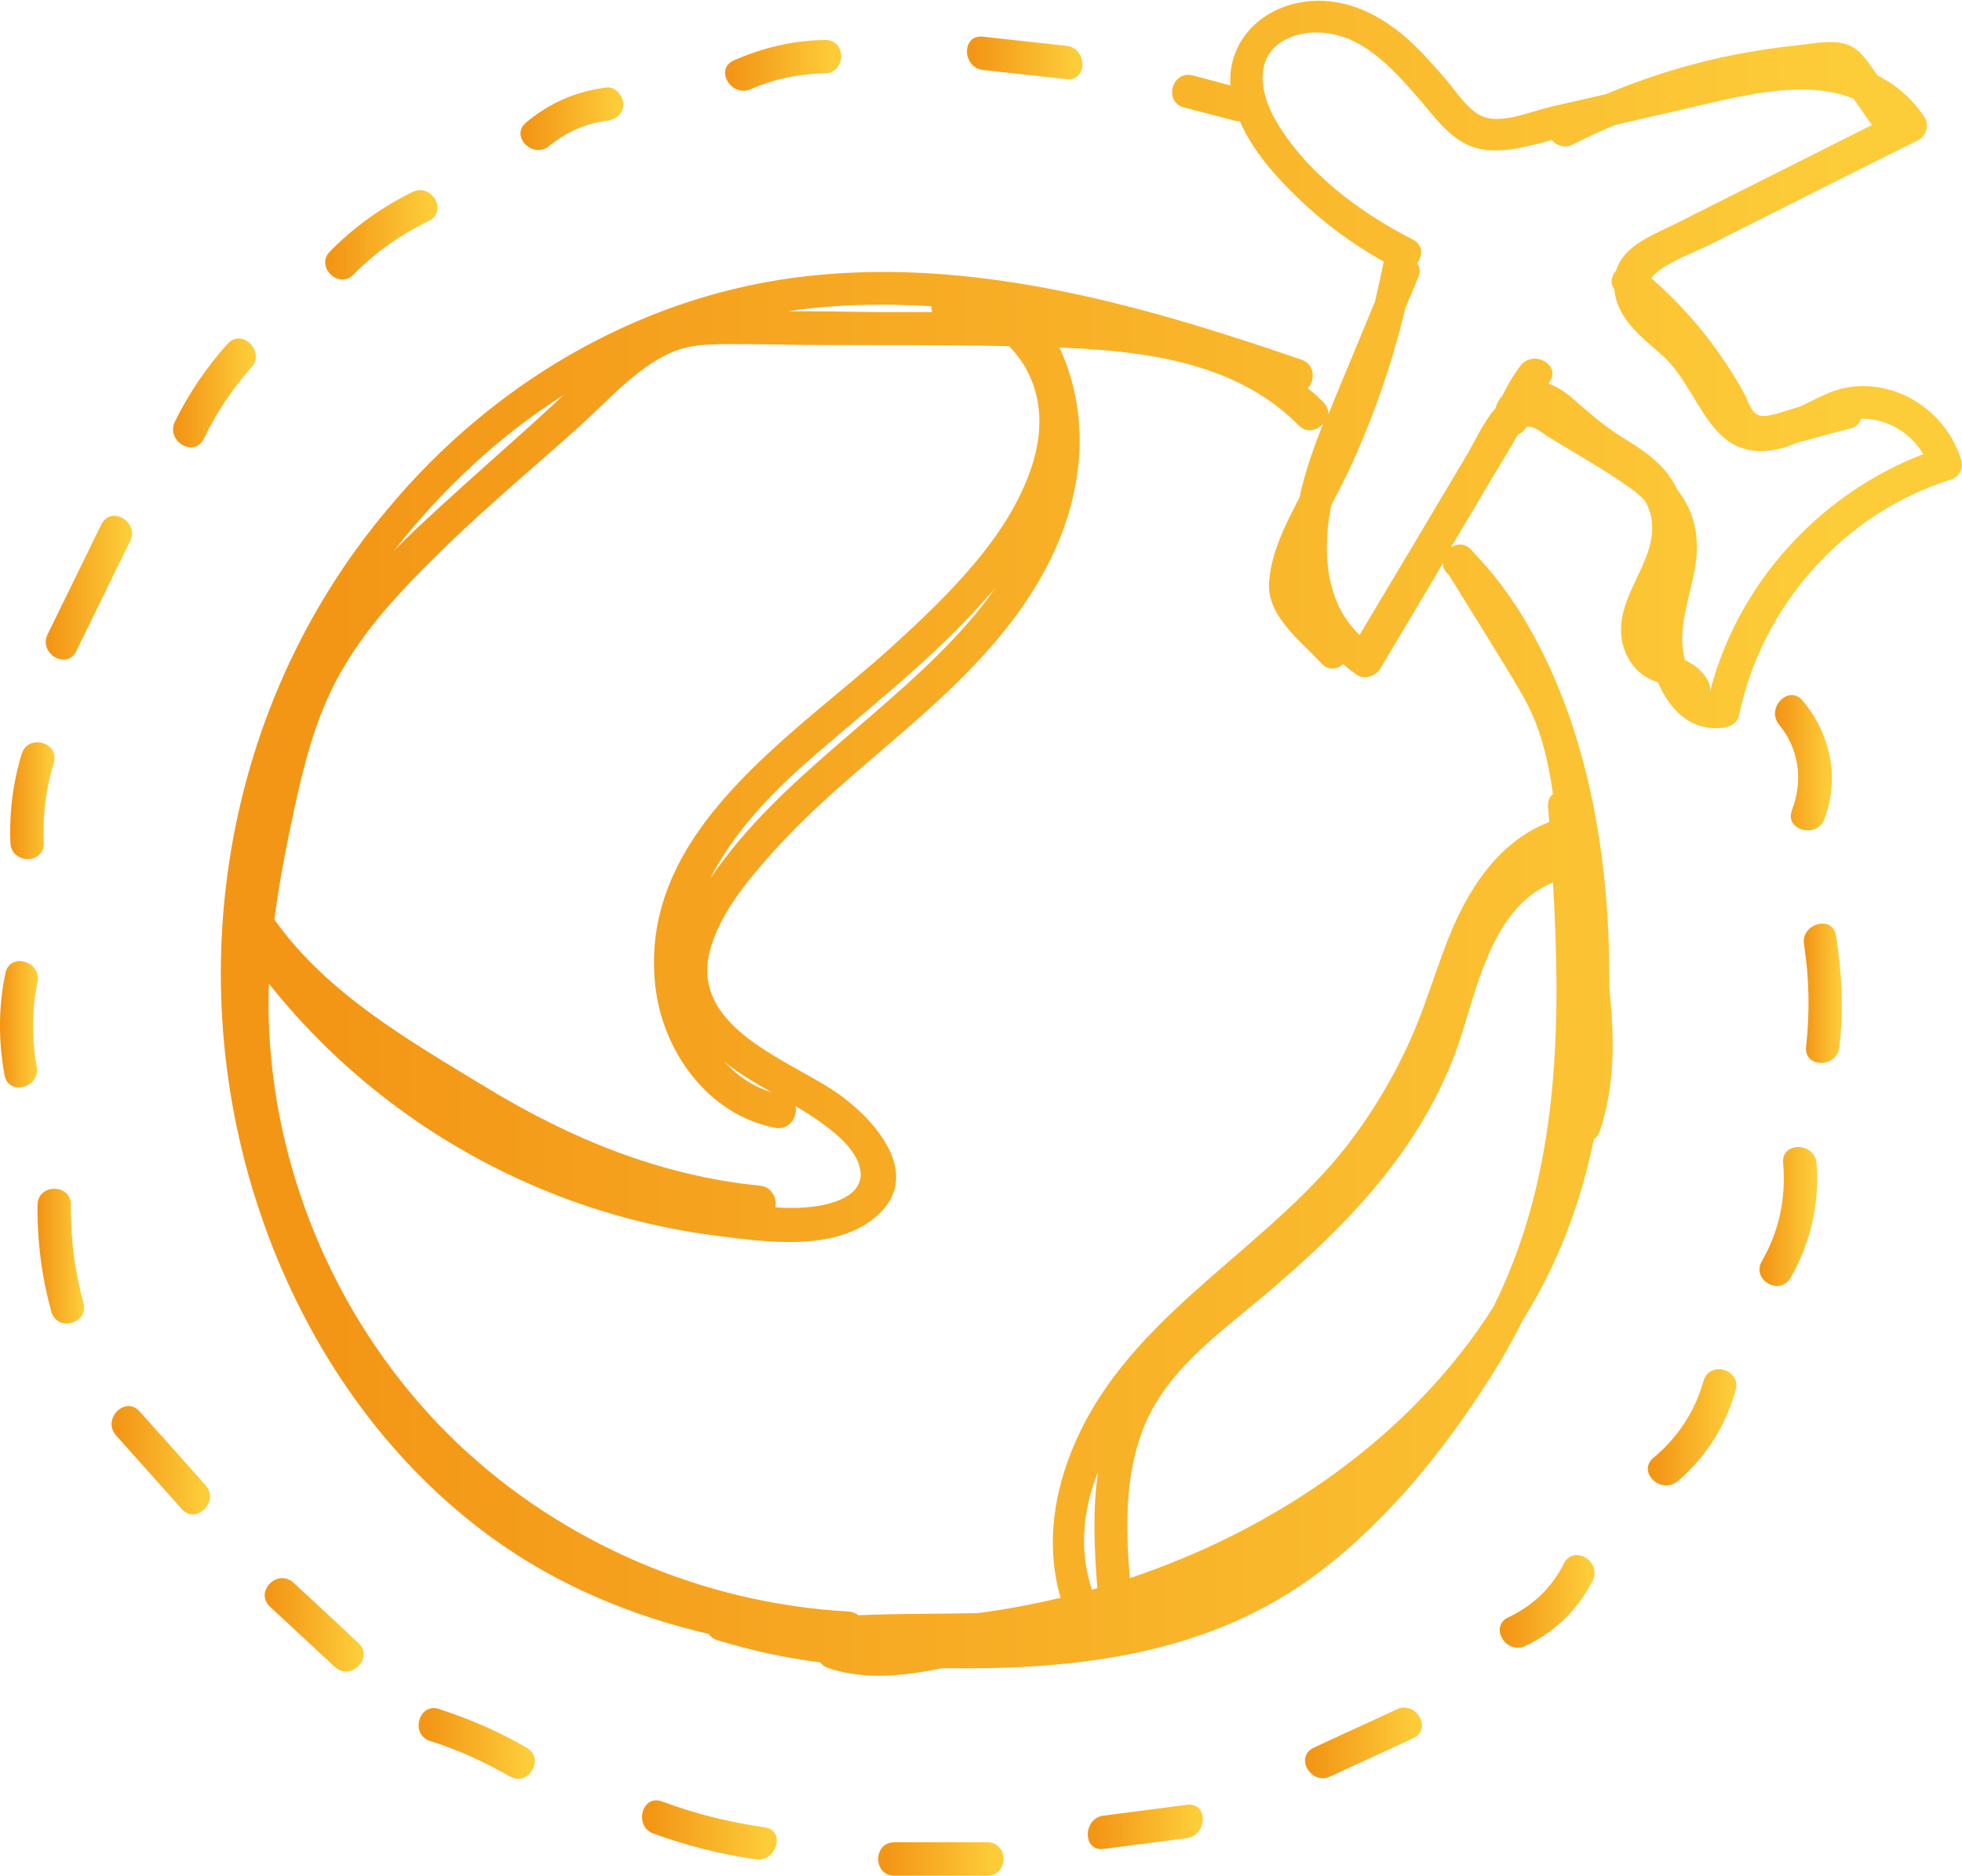 <svg width="137" height="131" viewBox="0 0 137 131" fill="none" xmlns="http://www.w3.org/2000/svg">
<path d="M136.941 32.124C135.952 28.836 132.604 26.538 129.169 27.032C127.888 27.207 126.811 27.876 125.675 28.4C124.976 28.574 123.579 29.156 122.939 29.04C122.269 28.895 122.124 28.109 121.832 27.556C121.454 26.858 121.046 26.188 120.61 25.519C119.125 23.25 117.349 21.213 115.311 19.438C115.428 19.234 115.632 19.059 115.894 18.856C116.913 18.128 118.281 17.634 119.416 17.081C124.278 14.636 129.11 12.192 133.972 9.777C134.496 9.515 134.729 8.671 134.38 8.177C133.477 6.838 132.371 5.907 131.09 5.267C131.003 5.15 130.944 5.034 130.857 4.918C130.333 4.19 129.867 3.434 128.994 3.114C128.004 2.764 126.694 3.026 125.704 3.143C124.569 3.259 123.434 3.405 122.298 3.608C118.805 4.19 115.399 5.209 112.138 6.576C110.857 6.867 109.605 7.158 108.325 7.449C107.015 7.74 104.977 8.642 103.638 8.177C102.56 7.798 101.716 6.431 101.017 5.616C100.173 4.627 99.3 3.637 98.339 2.764C96.767 1.368 94.904 0.291 92.779 0.087C88.994 -0.262 85.705 2.27 85.909 5.965C85.035 5.732 84.162 5.5 83.288 5.267C81.833 4.889 81.222 7.129 82.677 7.507C83.871 7.827 85.064 8.118 86.258 8.438C86.374 8.468 86.462 8.468 86.578 8.468C87.451 10.505 89.052 12.309 90.625 13.822C92.43 15.568 94.438 17.052 96.622 18.274C96.622 18.303 96.593 18.361 96.593 18.39C96.418 19.292 96.214 20.165 96.01 21.067C95.195 23.046 94.351 25.053 93.536 27.032C93.274 27.672 93.012 28.312 92.75 28.953C92.779 28.662 92.662 28.371 92.43 28.109C92.08 27.76 91.702 27.41 91.323 27.119C91.847 26.567 91.818 25.432 90.858 25.112C79.504 21.213 67.452 17.779 55.341 19.409C44.279 20.922 34.293 26.916 27.19 35.413C15.109 49.642 12.227 69.719 19.01 87.033C22.183 95.122 27.394 102.397 34.468 107.489C38.951 110.719 44.104 112.872 49.49 114.123C49.635 114.327 49.81 114.472 50.101 114.56C52.401 115.258 54.73 115.782 57.088 116.073C57.146 116.102 57.204 116.102 57.263 116.102C57.408 116.276 57.583 116.422 57.845 116.509C60.407 117.353 63.114 117.062 65.792 116.509C75.108 116.655 84.482 115.607 92.138 109.787C96.971 106.121 100.93 101.174 104.162 96.053C104.977 94.773 105.704 93.463 106.374 92.125C108.819 88.226 110.391 83.977 111.294 79.554C111.498 79.438 111.643 79.234 111.731 78.943C112.808 75.713 112.72 72.338 112.371 68.963C112.371 68.788 112.371 68.643 112.371 68.468C112.4 59.768 110.857 50.456 106.258 42.949C105.326 41.436 104.249 40.01 103.026 38.73C102.939 38.613 102.852 38.526 102.764 38.439C102.735 38.41 102.735 38.38 102.706 38.38C102.269 37.915 101.716 37.973 101.309 38.235C102.153 36.838 102.997 35.413 103.812 34.016C104.394 33.056 104.977 32.066 105.559 31.106C105.675 30.902 105.821 30.611 105.996 30.349C106.228 30.262 106.432 30.087 106.578 29.826C106.607 29.826 106.636 29.797 106.665 29.797C107.16 29.738 107.771 30.32 108.179 30.553C110.042 31.688 111.964 32.765 113.739 34.016C114.147 34.307 114.496 34.598 114.816 34.918C115.37 35.791 115.544 36.867 115.166 38.235C114.525 40.476 112.72 42.483 113.303 44.957C113.536 45.888 114.03 46.673 114.846 47.226C115.108 47.401 115.457 47.546 115.777 47.663C116.563 49.554 118.077 51.096 120.289 50.834C120.784 50.776 121.308 50.514 121.425 49.991C122.997 42.338 128.703 35.878 136.155 33.521C136.738 33.376 137.145 32.765 136.941 32.124ZM76.68 102.775C76.272 105.452 76.418 108.216 76.622 110.922C76.505 110.951 76.36 111.01 76.243 111.039C75.312 108.216 75.632 105.423 76.68 102.775ZM78.892 110.224C78.601 106.819 78.543 103.328 79.708 100.098C81.163 96.024 84.773 93.405 87.975 90.728C94.176 85.549 99.737 79.845 102.153 71.96C103.317 68.206 104.482 63.26 108.441 61.63C109.023 71.756 108.878 82.057 104.278 91.281C98.572 100.301 89.14 106.79 78.892 110.224ZM53.07 82.813C46.113 82.115 39.883 79.554 33.944 75.946C28.587 72.687 22.852 69.428 19.155 64.22C19.505 61.543 20.029 58.895 20.611 56.218C21.222 53.424 21.95 50.602 23.231 48.012C24.453 45.568 26.113 43.385 27.947 41.407C31.761 37.246 36.186 33.608 40.378 29.855C42.357 28.08 44.366 25.752 46.811 24.646C48.209 24.006 49.781 24.035 51.295 24.035C52.925 24.035 54.526 24.064 56.156 24.093C60.931 24.122 65.705 24.064 70.479 24.181C70.829 24.559 71.149 24.966 71.44 25.403C72.721 27.44 72.837 29.797 72.197 32.066C70.741 37.217 66.258 41.523 62.415 45.044C55.516 51.358 44.511 57.964 45.763 68.904C46.287 73.473 49.461 77.867 54.118 78.769C55.108 78.972 55.72 77.983 55.545 77.256C56.651 77.896 57.728 78.623 58.689 79.496C60.348 81.067 60.872 82.988 58.427 83.89C57.059 84.385 55.574 84.414 54.148 84.326C54.264 83.716 53.915 82.901 53.07 82.813ZM50.596 74.171C51.615 74.986 52.75 75.655 53.886 76.295C52.575 75.888 51.469 75.132 50.596 74.171ZM56.447 53.133C60.727 49.38 65.21 45.975 68.995 41.639C69.169 41.436 69.373 41.232 69.548 40.999C68.995 41.785 68.412 42.571 67.772 43.298C62.182 49.787 54.468 54.181 49.606 61.339C51.207 58.167 53.827 55.432 56.447 53.133ZM65.035 21.387C65.035 21.533 65.035 21.678 65.094 21.795C63.754 21.795 62.386 21.795 61.047 21.795C59.038 21.765 57.059 21.736 55.05 21.736C58.369 21.242 61.688 21.183 65.035 21.387ZM39.359 27.585C38.252 28.604 37.146 29.651 36.011 30.64C33.74 32.677 31.44 34.714 29.199 36.809C28.616 37.362 28.063 37.915 27.51 38.468C30.829 34.219 34.817 30.466 39.359 27.585ZM101.076 40.068C101.105 40.097 101.163 40.156 101.192 40.185C102.881 42.949 104.656 45.713 106.287 48.507C107.568 50.718 108.092 53.046 108.441 55.461C108.208 55.636 108.063 55.927 108.092 56.334C108.121 56.683 108.15 57.062 108.179 57.411C104.482 58.837 102.328 62.386 100.959 65.995C100.057 68.352 99.358 70.796 98.252 73.124C97.233 75.306 96.01 77.372 94.584 79.322C89.023 86.916 79.679 91.281 75.457 99.923C73.652 103.619 72.925 107.721 74.06 111.592C72.139 112.057 70.217 112.406 68.267 112.668C65.443 112.726 62.619 112.697 59.941 112.814C59.766 112.668 59.533 112.581 59.242 112.552C49.111 111.999 39.271 107.78 31.935 100.796C24.366 93.58 19.65 83.512 18.864 73.095C18.748 71.611 18.718 70.156 18.777 68.701C23.726 74.928 30.189 79.816 37.525 82.93C41.513 84.618 45.676 85.752 49.984 86.305C53.42 86.742 58.165 87.44 61.076 85.054C64.715 82.057 60.931 77.954 58.136 76.121C54.73 73.909 48.18 71.611 49.577 66.373C50.217 63.929 52.081 61.63 53.74 59.768C55.312 57.993 57.03 56.363 58.805 54.792C62.357 51.649 66.142 48.71 69.257 45.102C72.43 41.465 74.846 37.188 75.312 32.328C75.574 29.564 75.137 26.741 73.973 24.268C74.526 24.297 75.079 24.326 75.632 24.355C81.047 24.675 86.724 25.694 90.683 29.709C91.265 30.291 92.022 30.058 92.4 29.564C91.731 31.252 91.12 32.968 90.741 34.743C89.78 36.605 88.732 38.613 88.616 40.708C88.47 43.036 90.828 44.753 92.255 46.324C92.75 46.848 93.361 46.761 93.798 46.383C94.089 46.644 94.409 46.906 94.758 47.139C95.282 47.488 96.039 47.226 96.36 46.732C97.844 44.258 99.329 41.756 100.785 39.283C100.726 39.515 100.814 39.806 101.076 40.068ZM119.358 48.478C119.445 48.216 119.445 47.896 119.271 47.546C118.863 46.819 118.281 46.412 117.64 46.092C117.582 45.8 117.524 45.51 117.495 45.219C117.291 43.123 118.252 40.999 118.455 38.933C118.63 36.926 118.077 35.413 117.116 34.19C116.883 33.696 116.563 33.201 116.156 32.736C115.311 31.804 114.234 31.135 113.157 30.466C111.847 29.651 110.828 28.691 109.664 27.701C109.198 27.323 108.674 26.974 108.121 26.799C108.15 26.77 108.179 26.741 108.179 26.712C109.081 25.519 107.073 24.355 106.17 25.548C105.675 26.188 105.268 26.887 104.918 27.614C104.686 27.876 104.511 28.167 104.424 28.516C103.55 29.506 102.939 30.931 102.357 31.892C99.882 36.053 97.408 40.214 94.933 44.346C92.546 42.076 92.313 38.497 92.954 35.296C93.478 34.278 94.031 33.23 94.496 32.183C96.039 28.749 97.262 25.17 98.135 21.504C98.456 20.776 98.747 20.049 99.038 19.35C99.213 18.943 99.125 18.623 98.951 18.39C99.358 17.866 99.387 17.11 98.659 16.732C94.933 14.84 91.09 11.989 88.994 8.264C88.004 6.489 87.568 4.045 89.606 2.852C91.12 1.979 93.128 2.153 94.642 2.939C96.447 3.87 97.844 5.47 99.154 6.984C100.377 8.409 101.571 10.155 103.579 10.446C105.093 10.679 106.782 10.213 108.354 9.777C108.674 10.155 109.227 10.388 109.809 10.097C110.799 9.602 111.789 9.137 112.779 8.729C114.409 8.351 116.039 7.973 117.699 7.595C121.163 6.809 125.937 5.441 129.431 6.896C129.867 7.507 130.275 8.118 130.711 8.729C126.199 10.999 121.687 13.269 117.175 15.538C115.573 16.353 113.39 17.081 112.837 18.914C112.517 19.263 112.4 19.758 112.72 20.194C112.895 22.231 114.584 23.511 116.039 24.792C118.776 27.178 119.271 32.328 124.016 31.397C124.511 31.31 124.976 31.135 125.442 30.931C126.694 30.611 127.946 30.233 129.169 29.942C129.605 29.855 129.838 29.564 129.955 29.244C129.984 29.244 130.013 29.244 130.042 29.244C131.789 29.244 133.419 30.233 134.292 31.717C126.956 34.54 121.25 40.883 119.358 48.478Z" fill="url(#paint0_linear)"/>
<path d="M68.645 4.889C70.596 5.092 72.546 5.325 74.468 5.529C75.953 5.703 75.953 3.375 74.468 3.201C72.517 2.997 70.567 2.764 68.645 2.561C67.132 2.386 67.161 4.714 68.645 4.889Z" fill="url(#paint1_linear)"/>
<path d="M52.43 6.227C54.089 5.5 55.836 5.15 57.612 5.121C59.097 5.092 59.126 2.764 57.612 2.793C55.37 2.823 53.303 3.317 51.236 4.219C49.868 4.83 51.062 6.838 52.43 6.227Z" fill="url(#paint2_linear)"/>
<path d="M38.369 10.184C39.505 9.253 40.902 8.613 42.358 8.439C42.998 8.351 43.522 7.973 43.522 7.275C43.522 6.722 42.969 6.023 42.358 6.111C40.232 6.373 38.369 7.187 36.739 8.555C35.575 9.515 37.234 11.145 38.369 10.184Z" fill="url(#paint3_linear)"/>
<path d="M24.686 19.176C26.229 17.604 27.976 16.382 29.956 15.422C31.295 14.753 30.13 12.745 28.791 13.414C26.666 14.462 24.716 15.858 23.056 17.546C21.979 18.594 23.639 20.252 24.686 19.176Z" fill="url(#paint4_linear)"/>
<path d="M14.236 30.64C15.109 28.836 16.215 27.149 17.554 25.665C18.544 24.559 16.914 22.9 15.895 24.006C14.41 25.665 13.188 27.469 12.198 29.477C11.586 30.815 13.566 32.008 14.236 30.64Z" fill="url(#paint5_linear)"/>
<path d="M5.327 45.48C6.579 42.92 7.831 40.359 9.083 37.798C9.752 36.46 7.744 35.267 7.074 36.635C5.822 39.195 4.571 41.756 3.319 44.316C2.678 45.655 4.687 46.819 5.327 45.48Z" fill="url(#paint6_linear)"/>
<path d="M3.057 58.866C2.969 56.945 3.202 55.112 3.755 53.279C4.192 51.853 1.95 51.213 1.514 52.668C0.902 54.675 0.64 56.771 0.728 58.866C0.786 60.379 3.115 60.379 3.057 58.866Z" fill="url(#paint7_linear)"/>
<path d="M2.62 68.584C2.911 67.129 0.669 66.489 0.378 67.973C-0.117 70.359 -0.117 72.716 0.32 75.102C0.611 76.586 2.853 75.946 2.562 74.491C2.212 72.513 2.212 70.534 2.62 68.584Z" fill="url(#paint8_linear)"/>
<path d="M4.949 84.152C4.978 82.668 2.649 82.639 2.62 84.152C2.591 86.683 2.911 89.157 3.581 91.601C3.988 93.056 6.23 92.445 5.822 90.99C5.211 88.749 4.92 86.48 4.949 84.152Z" fill="url(#paint9_linear)"/>
<path d="M9.752 98.585C8.763 97.45 7.103 99.108 8.093 100.243C9.636 101.96 11.15 103.677 12.693 105.394C13.683 106.528 15.342 104.87 14.352 103.735C12.838 102.018 11.295 100.301 9.752 98.585Z" fill="url(#paint10_linear)"/>
<path d="M20.495 110.544C19.388 109.526 17.758 111.155 18.835 112.203C20.349 113.599 21.863 115.025 23.377 116.422C24.483 117.44 26.113 115.811 25.036 114.763C23.522 113.337 22.009 111.941 20.495 110.544Z" fill="url(#paint11_linear)"/>
<path d="M36.768 122.067C34.847 120.932 32.78 120.059 30.655 119.361C29.228 118.895 28.617 121.165 30.043 121.601C31.994 122.212 33.828 123.056 35.604 124.075C36.914 124.831 38.078 122.794 36.768 122.067Z" fill="url(#paint12_linear)"/>
<path d="M53.391 127.625C50.946 127.275 48.558 126.693 46.23 125.821C44.832 125.297 44.221 127.537 45.618 128.061C47.947 128.905 50.334 129.516 52.78 129.865C54.235 130.069 54.876 127.828 53.391 127.625Z" fill="url(#paint13_linear)"/>
<path d="M68.937 128.672C66.782 128.672 64.628 128.672 62.445 128.672C60.96 128.672 60.931 131 62.445 131C64.599 131 66.753 131 68.937 131C70.451 131 70.451 128.672 68.937 128.672Z" fill="url(#paint14_linear)"/>
<path d="M82.881 126.053C80.931 126.315 79.009 126.548 77.059 126.81C75.603 126.984 75.574 129.341 77.059 129.138C79.009 128.876 80.931 128.643 82.881 128.381C84.337 128.177 84.366 125.85 82.881 126.053Z" fill="url(#paint15_linear)"/>
<path d="M97.524 119.39C95.603 120.292 93.652 121.165 91.731 122.067C90.363 122.707 91.556 124.715 92.895 124.075C94.817 123.173 96.767 122.3 98.689 121.398C100.057 120.757 98.863 118.75 97.524 119.39Z" fill="url(#paint16_linear)"/>
<path d="M109.198 109.205C108.354 110.893 107.044 112.144 105.326 112.959C103.958 113.599 105.151 115.578 106.491 114.967C108.528 114.036 110.188 112.406 111.207 110.398C111.876 109.031 109.868 107.867 109.198 109.205Z" fill="url(#paint17_linear)"/>
<path d="M118.95 96.46C118.339 98.585 117.174 100.389 115.457 101.815C114.292 102.775 115.952 104.404 117.116 103.473C119.096 101.815 120.493 99.603 121.192 97.101C121.599 95.617 119.358 95.006 118.95 96.46Z" fill="url(#paint18_linear)"/>
<path d="M124.511 81.242C124.715 83.686 124.249 85.956 123.026 88.08C122.27 89.39 124.278 90.553 125.035 89.244C126.433 86.8 127.073 84.035 126.84 81.213C126.695 79.758 124.366 79.729 124.511 81.242Z" fill="url(#paint19_linear)"/>
<path d="M125.967 65.966C126.345 68.352 126.374 70.738 126.112 73.124C125.967 74.608 128.296 74.608 128.441 73.124C128.732 70.505 128.616 67.944 128.208 65.355C127.975 63.87 125.734 64.511 125.967 65.966Z" fill="url(#paint20_linear)"/>
<path d="M127.393 57.207C128.47 54.355 127.83 51.271 125.879 48.943C124.918 47.779 123.288 49.438 124.22 50.602C125.646 52.319 125.908 54.559 125.122 56.596C124.598 57.993 126.869 58.604 127.393 57.207Z" fill="url(#paint21_linear)"/>
<defs>
<linearGradient id="paint0_linear" x1="23.492" y1="58.537" x2="128.74" y2="58.537" gradientUnits="userSpaceOnUse">
<stop stop-color="#F39616"/>
<stop offset="1" stop-color="#FDCC39"/>
</linearGradient>
<linearGradient id="paint1_linear" x1="68.057" y1="4.037" x2="75.034" y2="4.037" gradientUnits="userSpaceOnUse">
<stop stop-color="#F39616"/>
<stop offset="1" stop-color="#FDCC39"/>
</linearGradient>
<linearGradient id="paint2_linear" x1="51.17" y1="4.575" x2="58.178" y2="4.575" gradientUnits="userSpaceOnUse">
<stop stop-color="#F39616"/>
<stop offset="1" stop-color="#FDCC39"/>
</linearGradient>
<linearGradient id="paint3_linear" x1="36.817" y1="8.285" x2="43.035" y2="8.285" gradientUnits="userSpaceOnUse">
<stop stop-color="#F39616"/>
<stop offset="1" stop-color="#FDCC39"/>
</linearGradient>
<linearGradient id="paint4_linear" x1="23.221" y1="16.397" x2="30.012" y2="16.397" gradientUnits="userSpaceOnUse">
<stop stop-color="#F39616"/>
<stop offset="1" stop-color="#FDCC39"/>
</linearGradient>
<linearGradient id="paint5_linear" x1="12.481" y1="27.443" x2="17.476" y2="27.443" gradientUnits="userSpaceOnUse">
<stop stop-color="#F39616"/>
<stop offset="1" stop-color="#FDCC39"/>
</linearGradient>
<linearGradient id="paint6_linear" x1="3.6" y1="41.056" x2="8.827" y2="41.056" gradientUnits="userSpaceOnUse">
<stop stop-color="#F39616"/>
<stop offset="1" stop-color="#FDCC39"/>
</linearGradient>
<linearGradient id="paint7_linear" x1="0.91" y1="55.932" x2="3.601" y2="55.932" gradientUnits="userSpaceOnUse">
<stop stop-color="#F39616"/>
<stop offset="1" stop-color="#FDCC39"/>
</linearGradient>
<linearGradient id="paint8_linear" x1="0.176" y1="71.522" x2="2.473" y2="71.522" gradientUnits="userSpaceOnUse">
<stop stop-color="#F39616"/>
<stop offset="1" stop-color="#FDCC39"/>
</linearGradient>
<linearGradient id="paint9_linear" x1="2.836" y1="87.729" x2="5.651" y2="87.729" gradientUnits="userSpaceOnUse">
<stop stop-color="#F39616"/>
<stop offset="1" stop-color="#FDCC39"/>
</linearGradient>
<linearGradient id="paint10_linear" x1="8.266" y1="101.984" x2="14.197" y2="101.984" gradientUnits="userSpaceOnUse">
<stop stop-color="#F39616"/>
<stop offset="1" stop-color="#FDCC39"/>
</linearGradient>
<linearGradient id="paint11_linear" x1="18.957" y1="113.467" x2="24.939" y2="113.467" gradientUnits="userSpaceOnUse">
<stop stop-color="#F39616"/>
<stop offset="1" stop-color="#FDCC39"/>
</linearGradient>
<linearGradient id="paint12_linear" x1="29.783" y1="121.76" x2="36.796" y2="121.76" gradientUnits="userSpaceOnUse">
<stop stop-color="#F39616"/>
<stop offset="1" stop-color="#FDCC39"/>
</linearGradient>
<linearGradient id="paint13_linear" x1="45.448" y1="127.816" x2="53.595" y2="127.816" gradientUnits="userSpaceOnUse">
<stop stop-color="#F39616"/>
<stop offset="1" stop-color="#FDCC39"/>
</linearGradient>
<linearGradient id="paint14_linear" x1="61.921" y1="129.836" x2="69.481" y2="129.836" gradientUnits="userSpaceOnUse">
<stop stop-color="#F39616"/>
<stop offset="1" stop-color="#FDCC39"/>
</linearGradient>
<linearGradient id="paint15_linear" x1="76.488" y1="127.588" x2="83.445" y2="127.588" gradientUnits="userSpaceOnUse">
<stop stop-color="#F39616"/>
<stop offset="1" stop-color="#FDCC39"/>
</linearGradient>
<linearGradient id="paint16_linear" x1="91.659" y1="121.731" x2="98.734" y2="121.731" gradientUnits="userSpaceOnUse">
<stop stop-color="#F39616"/>
<stop offset="1" stop-color="#FDCC39"/>
</linearGradient>
<linearGradient id="paint17_linear" x1="105.145" y1="111.838" x2="110.884" y2="111.838" gradientUnits="userSpaceOnUse">
<stop stop-color="#F39616"/>
<stop offset="1" stop-color="#FDCC39"/>
</linearGradient>
<linearGradient id="paint18_linear" x1="115.472" y1="99.682" x2="120.817" y2="99.682" gradientUnits="userSpaceOnUse">
<stop stop-color="#F39616"/>
<stop offset="1" stop-color="#FDCC39"/>
</linearGradient>
<linearGradient id="paint19_linear" x1="123.119" y1="84.971" x2="126.608" y2="84.971" gradientUnits="userSpaceOnUse">
<stop stop-color="#F39616"/>
<stop offset="1" stop-color="#FDCC39"/>
</linearGradient>
<linearGradient id="paint20_linear" x1="126.116" y1="69.379" x2="128.419" y2="69.379" gradientUnits="userSpaceOnUse">
<stop stop-color="#F39616"/>
<stop offset="1" stop-color="#FDCC39"/>
</linearGradient>
<linearGradient id="paint21_linear" x1="124.209" y1="53.288" x2="127.637" y2="53.288" gradientUnits="userSpaceOnUse">
<stop stop-color="#F39616"/>
<stop offset="1" stop-color="#FDCC39"/>
</linearGradient>
</defs>
</svg>
